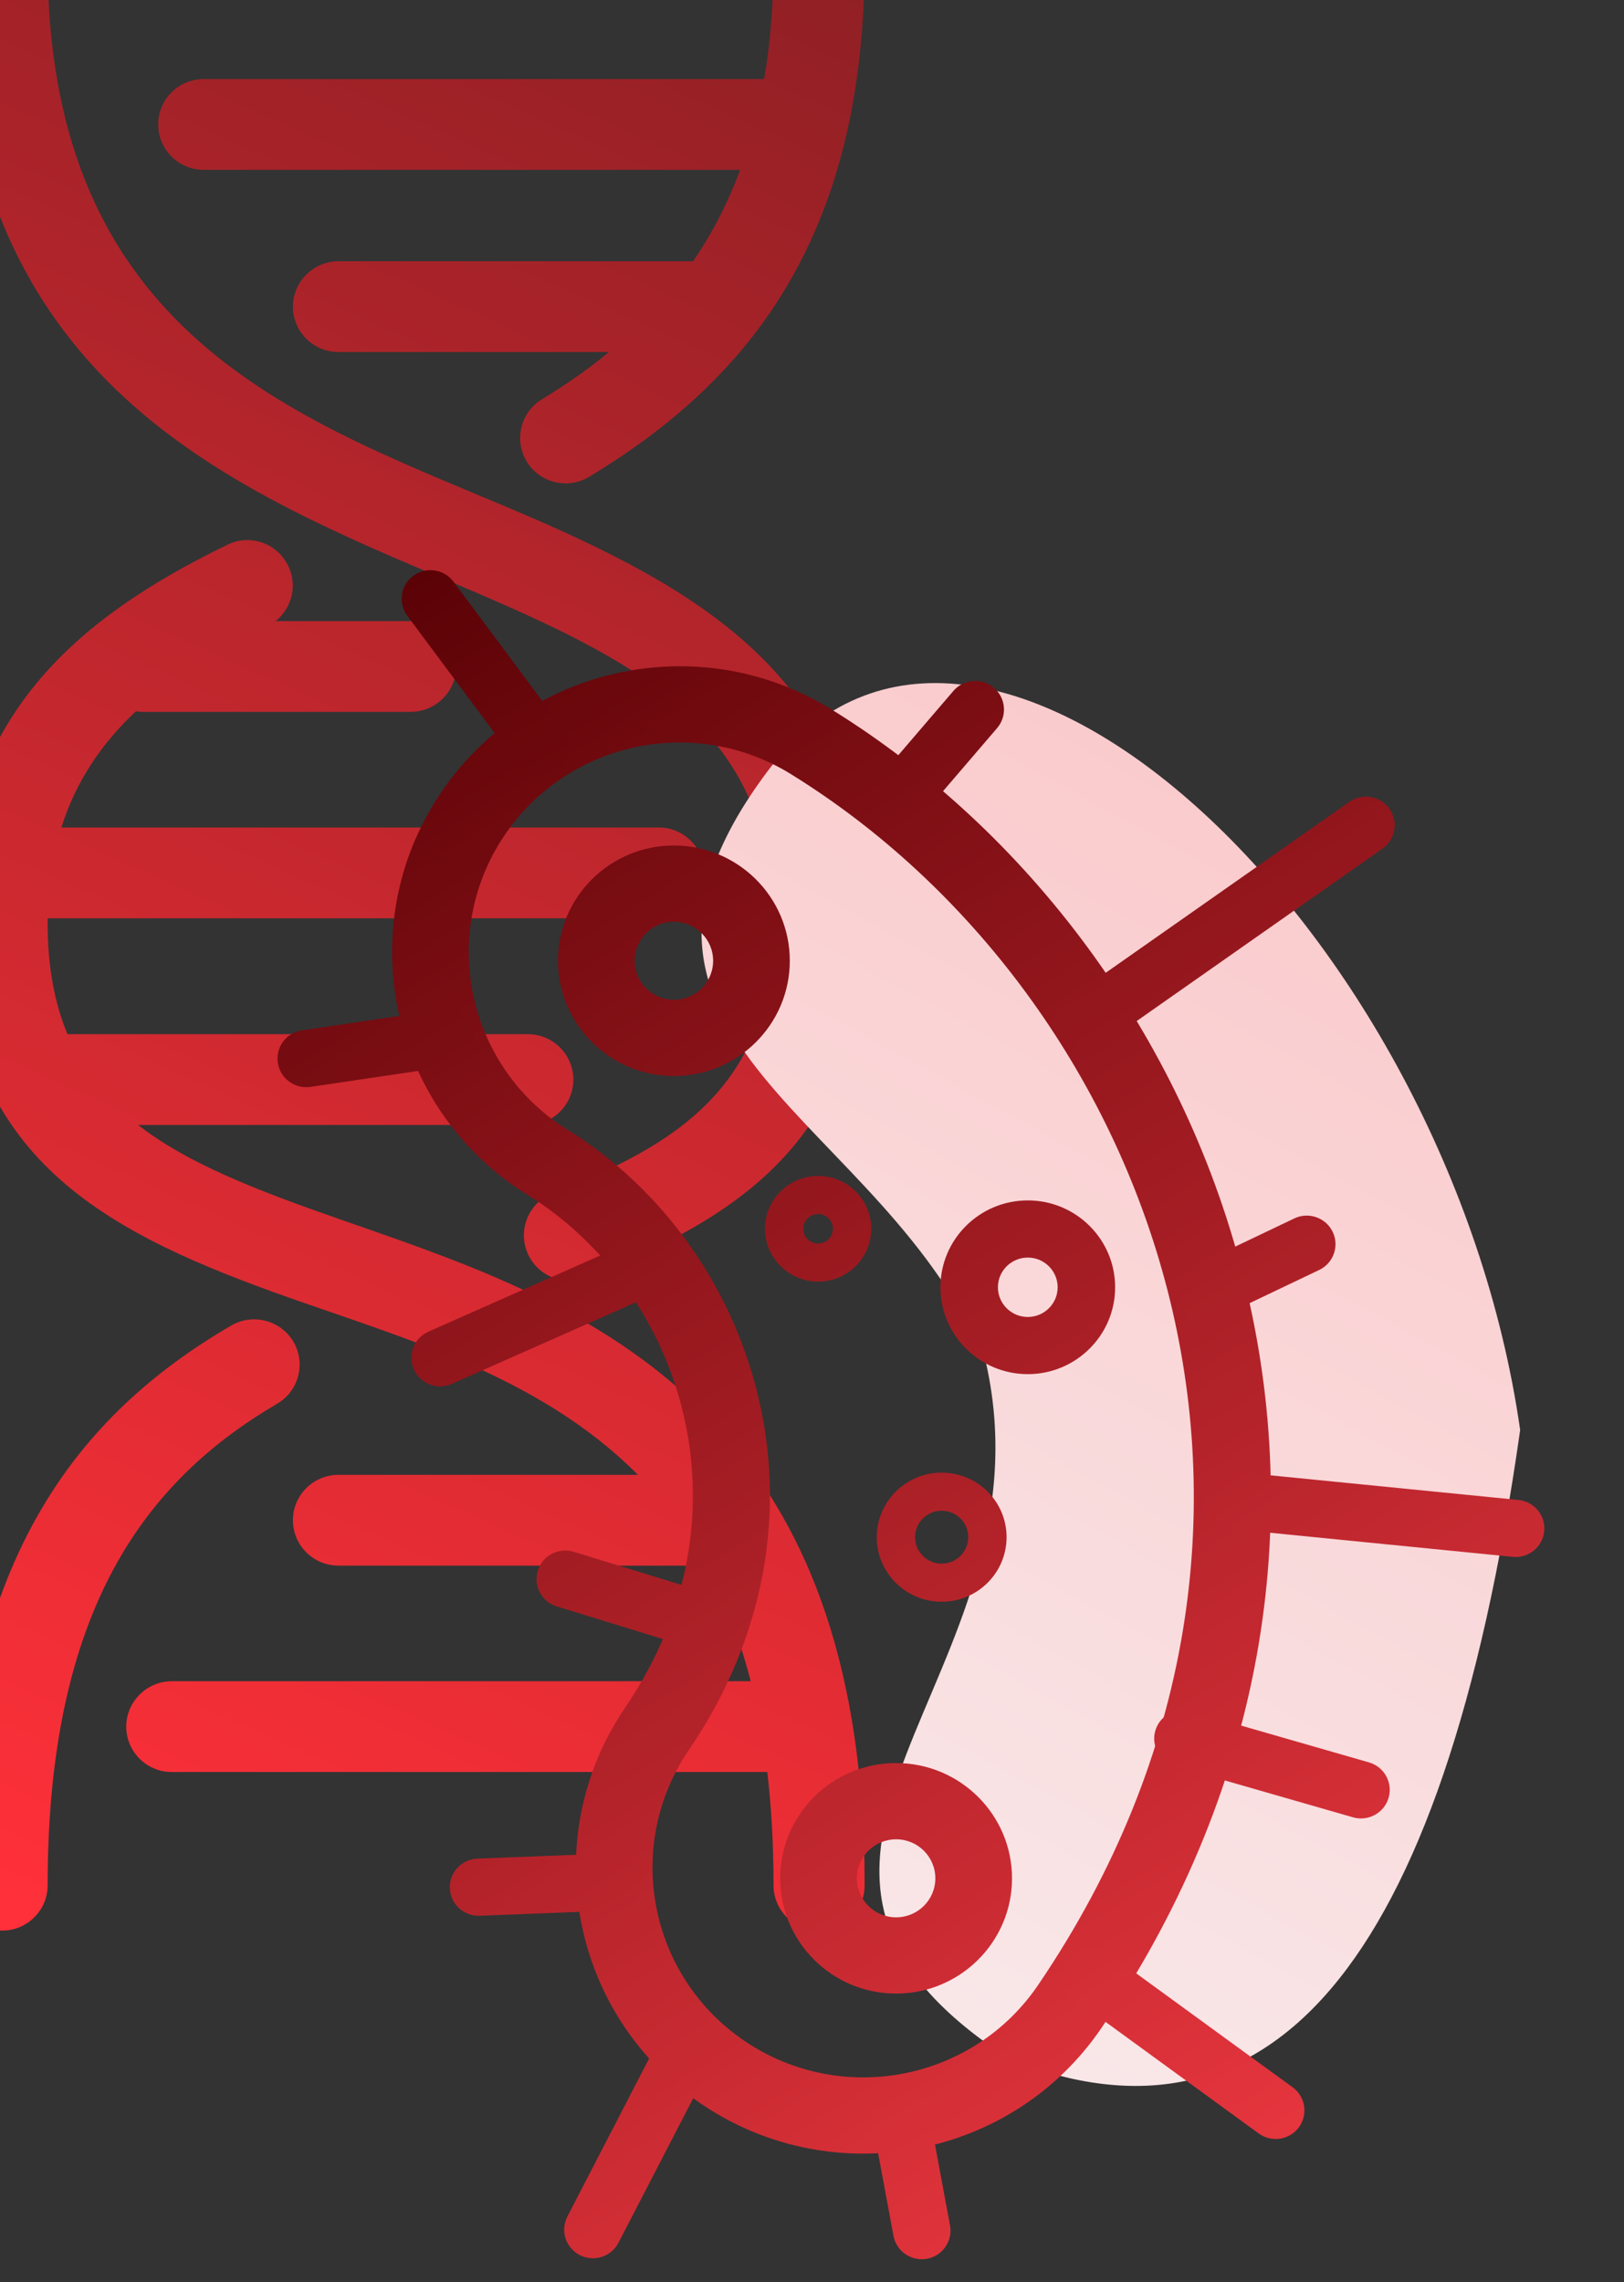 <?xml version="1.0" encoding="UTF-8" standalone="no"?>
<!DOCTYPE svg PUBLIC "-//W3C//DTD SVG 1.1//EN" "http://www.w3.org/Graphics/SVG/1.1/DTD/svg11.dtd">
<svg width="100%" height="100%" viewBox="0 0 121 170" version="1.1" xmlns="http://www.w3.org/2000/svg" xmlns:xlink="http://www.w3.org/1999/xlink" xml:space="preserve" xmlns:serif="http://www.serif.com/" style="fill-rule:evenodd;clip-rule:evenodd;stroke-linejoin:round;stroke-miterlimit:2;">
    <rect x="0" y="0" width="121" height="170" fill="#333333" stroke="none"/>
    <g transform="matrix(1,0,0,1,-26299,-1467)">
        <g transform="matrix(3.034,0,0,5.197,18709.1,942.188)">
            <g id="phase4-5" transform="matrix(0.761,0,0,0.761,588.669,27.607)">
                <g id="adn" transform="matrix(0.098,0,0,0.057,2477.96,-1012.33)">
                    <path d="M575.023,19939.1C541.787,19905.5 495.563,19893.4 455.235,19878.8C397.417,19857.8 350.656,19832.3 350.656,19756.9C350.656,19689.2 390.011,19656.1 439.78,19631.8C447.216,19628.1 456.208,19631.2 459.848,19638.7C462.998,19645.1 461.113,19652.7 455.727,19657L500.168,19657C508.447,19657 515.168,19663.7 515.168,19672C515.168,19680.3 508.447,19687 500.168,19687L411.827,19687C411.11,19687 410.404,19686.9 409.715,19686.8C398.7,19697.2 390.074,19709.6 385.171,19725.2L581.876,19725.2C590.155,19725.2 596.876,19732 596.876,19740.2C596.876,19748.5 590.155,19755.2 581.876,19755.2L380.666,19755.2C380.659,19755.8 380.656,19756.3 380.656,19756.9C380.656,19771.4 382.991,19783.4 387.185,19793.5L538.766,19793.5C547.045,19793.5 553.766,19800.2 553.766,19808.5C553.766,19816.8 547.045,19823.5 538.766,19823.5L410.427,19823.5C416.481,19828.2 423.251,19832.3 430.536,19836C452.669,19847.2 479.045,19855 505.394,19864.8C541.322,19878.1 577.042,19895.1 603.988,19926.3C631.029,19957.5 649.68,20003.1 649.68,20074.7C649.68,20083 642.959,20089.7 634.68,20089.7C626.402,20089.7 619.68,20083 619.68,20074.7C619.68,20061.2 618.974,20048.8 617.627,20037.3L421.539,20037.3C413.26,20037.3 406.539,20030.6 406.539,20022.3C406.539,20014.1 413.26,20007.3 421.539,20007.3L612.164,20007.3C608.447,19992.8 603.448,19980.2 597.389,19969.1L476.42,19969.1C468.141,19969.1 461.42,19962.4 461.42,19954.1C461.42,19945.8 468.141,19939.1 476.42,19939.1L575.023,19939.1ZM441.039,19889.8C390.762,19919.3 350.656,19967.8 350.656,20074.7C350.656,20083 357.377,20089.7 365.656,20089.7C373.934,20089.7 380.656,20083 380.656,20074.7C380.656,19983.2 413.219,19940.9 456.233,19915.6C463.372,19911.4 465.763,19902.2 461.57,19895.1C457.377,19888 448.177,19885.6 441.039,19889.8ZM350.656,19439C350.656,19563.9 422.063,19604.4 494.182,19635.8C520.444,19647.2 546.74,19657.4 568.8,19670.7C598.349,19688.6 619.68,19712.8 619.68,19756.9C619.68,19810.9 587.068,19830.4 547.025,19846C539.312,19849 535.492,19857.7 538.5,19865.4C541.507,19873.1 550.211,19877 557.924,19873.9C609.724,19853.7 649.68,19826.7 649.68,19756.9C649.68,19682.2 603.318,19651.1 546.112,19625.5C473.344,19593 380.656,19570.3 380.656,19439C380.656,19430.8 373.934,19424 365.656,19424C357.377,19424 350.656,19430.8 350.656,19439ZM616.588,19477.9C618.602,19466.1 619.68,19453.2 619.68,19439C619.68,19430.8 626.402,19424 634.68,19424C642.959,19424 649.68,19430.8 649.68,19439C649.68,19532.5 609.374,19578.7 559.035,19609.3C551.963,19613.6 542.727,19611.4 538.422,19604.3C534.118,19597.2 536.364,19588 543.435,19583.7C551.129,19579 558.526,19573.9 565.486,19568.1L476.42,19568.1C468.141,19568.1 461.42,19561.4 461.42,19553.1C461.42,19544.9 468.141,19538.1 476.42,19538.1L593.193,19538.1C599.278,19529.2 604.513,19519.2 608.685,19507.9L432.054,19507.9C423.776,19507.9 417.054,19501.2 417.054,19492.9C417.054,19484.6 423.776,19477.9 432.054,19477.9L616.588,19477.9Z" style="fill:url(#_Linear1);"/>
                </g>
                <g transform="matrix(0.801,0,0,0.801,503.09,24.663)">
                    <g transform="matrix(0.33,0,0,0.192,-6174.49,-180.954)">
                        <path d="M26410.8,1503.54C26386,1536.81 26425.4,1545.8 26437.5,1576.01C26446.1,1614.69 26402,1636.42 26440.5,1661.31C26471.5,1673.54 26493.2,1651.42 26502.7,1584.19C26493.9,1522.46 26436.6,1469.11 26410.8,1503.54Z" style="fill:url(#_Linear2);"/>
                    </g>
                    <g id="bacteria1" transform="matrix(0.143,0,0,0.083,2489.9,82.942)">
                        <g transform="matrix(1.08,0,0,1.08,0,0)">
                            <path d="M268.847,387.576C308.627,412.307 328.783,470.942 294.246,522.039C271.066,556.333 280.089,602.995 314.384,626.175C348.679,649.355 395.341,640.332 418.521,606.037C507.603,474.241 450.649,323.976 348.043,260.187C312.889,238.332 266.605,249.129 244.75,284.283C222.895,319.437 233.693,365.721 268.847,387.576ZM279.406,370.591C253.627,354.564 245.709,320.622 261.735,294.843C277.762,269.063 311.704,261.145 337.483,277.172C431.712,335.753 483.76,473.802 401.951,594.837C384.952,619.987 350.733,626.604 325.584,609.605C300.434,592.607 293.817,558.388 310.816,533.238C352.624,471.383 327.562,400.529 279.406,370.591Z" style="fill:url(#_Linear3);"/>
                        </g>
                        <g transform="matrix(1.08,0,0,1.08,2.957,-9.102)">
                            <path d="M304.226,304.329C287.539,304.329 273.991,317.876 273.991,334.563C273.991,351.25 287.539,364.798 304.226,364.798C320.913,364.798 334.461,351.25 334.461,334.563C334.461,317.876 320.913,304.329 304.226,304.329ZM304.226,324.329C309.874,324.329 314.461,328.915 314.461,334.563C314.461,340.212 309.874,344.798 304.226,344.798C298.577,344.798 293.991,340.212 293.991,334.563C293.991,328.915 298.577,324.329 304.226,324.329Z" style="fill:url(#_Linear4);"/>
                        </g>
                        <g transform="matrix(0.816,0,0,0.816,182.973,171.721)">
                            <path d="M304.226,304.405C287.581,304.405 274.067,317.918 274.067,334.563C274.067,351.208 287.581,364.722 304.226,364.722C320.871,364.722 334.384,351.208 334.384,334.563C334.384,317.918 320.871,304.405 304.226,304.405ZM304.226,324.252C309.916,324.252 314.537,328.873 314.537,334.563C314.537,340.254 309.916,344.874 304.226,344.874C298.535,344.874 293.915,340.254 293.915,334.563C293.915,328.873 298.535,324.252 304.226,324.252Z" style="fill:url(#_Linear5);"/>
                        </g>
                        <g transform="matrix(1.08,0,0,1.08,65.561,250.835)">
                            <path d="M304.226,304.329C287.539,304.329 273.991,317.876 273.991,334.563C273.991,351.25 287.539,364.798 304.226,364.798C320.913,364.798 334.461,351.25 334.461,334.563C334.461,317.876 320.913,304.329 304.226,304.329ZM304.226,324.329C309.874,324.329 314.461,328.915 314.461,334.563C314.461,340.212 309.874,344.798 304.226,344.798C298.577,344.798 293.991,340.212 293.991,334.563C293.991,328.915 298.577,324.329 304.226,324.329Z" style="fill:url(#_Linear6);"/>
                        </g>
                        <g transform="matrix(0.637,0,0,0.637,213.167,302.406)">
                            <path d="M304.226,305.854C288.381,305.854 275.516,318.718 275.516,334.563C275.516,350.409 288.381,363.273 304.226,363.273C320.071,363.273 332.935,350.409 332.935,334.563C332.935,318.718 320.071,305.854 304.226,305.854ZM304.226,322.803C310.716,322.803 315.986,328.073 315.986,334.563C315.986,341.054 310.716,346.324 304.226,346.324C297.735,346.324 292.465,341.054 292.465,334.563C292.465,328.073 297.735,322.803 304.226,322.803Z" style="fill:url(#_Linear7);"/>
                        </g>
                        <g transform="matrix(0.473,0,0,0.473,228.259,269.906)">
                            <path d="M304.226,302.921C286.762,302.921 272.583,317.1 272.583,334.563C272.583,352.027 286.762,366.206 304.226,366.206C321.69,366.206 335.868,352.027 335.868,334.563C335.868,317.1 321.69,302.921 304.226,302.921ZM304.226,325.736C309.098,325.736 313.053,329.691 313.053,334.563C313.053,339.435 309.098,343.391 304.226,343.391C299.354,343.391 295.398,339.435 295.398,334.563C295.398,329.691 299.354,325.736 304.226,325.736Z" style="fill:url(#_Linear8);"/>
                        </g>
                        <g transform="matrix(1.08,0,0,1.08,0,0)">
                            <path d="M278.182,265.482L249.474,226.713C247.011,223.387 242.31,222.686 238.983,225.149C235.657,227.612 234.956,232.313 237.419,235.64L266.127,274.409C268.59,277.735 273.291,278.436 276.617,275.973C279.944,273.51 280.645,268.809 278.182,265.482Z" style="fill:url(#_Linear9);"/>
                        </g>
                        <g transform="matrix(1.08,0,0,1.08,0,0)">
                            <path d="M370.638,289.316L391.28,265.099C393.966,261.948 393.588,257.211 390.438,254.526C387.288,251.84 382.55,252.218 379.865,255.368L359.222,279.586C356.537,282.736 356.915,287.474 360.065,290.159C363.215,292.844 367.953,292.466 370.638,289.316Z" style="fill:url(#_Linear10);"/>
                        </g>
                        <g transform="matrix(1.08,0,0,1.08,0,0)">
                            <path d="M246.362,338.952L209.954,344.383C205.86,344.994 203.032,348.813 203.643,352.907C204.253,357.001 208.073,359.829 212.167,359.219L248.575,353.788C252.669,353.178 255.497,349.358 254.887,345.264C254.276,341.17 250.456,338.342 246.362,338.952Z" style="fill:url(#_Linear11);"/>
                        </g>
                        <g transform="matrix(1.08,0,0,1.08,0,0)">
                            <path d="M298.994,398.431L242.924,423.427C239.144,425.112 237.443,429.55 239.128,433.331C240.814,437.111 245.251,438.812 249.032,437.127L305.101,412.131C308.882,410.446 310.583,406.008 308.897,402.227C307.212,398.447 302.774,396.745 298.994,398.431Z" style="fill:url(#_Linear12);"/>
                        </g>
                        <g transform="matrix(1.08,0,0,1.08,0,0)">
                            <path d="M318.59,492.834L280.84,481.167C276.885,479.945 272.682,482.164 271.46,486.118C270.237,490.073 272.456,494.276 276.411,495.499L314.16,507.166C318.115,508.388 322.318,506.169 323.541,502.215C324.763,498.26 322.544,494.057 318.59,492.834Z" style="fill:url(#_Linear13);"/>
                        </g>
                        <g transform="matrix(1.08,0,0,1.08,0,0)">
                            <path d="M291.206,560.264L255.715,561.65C251.578,561.812 248.352,565.301 248.513,569.437C248.675,573.573 252.164,576.8 256.3,576.639L291.791,575.253C295.927,575.091 299.154,571.602 298.993,567.466C298.831,563.33 295.342,560.103 291.206,560.264Z" style="fill:url(#_Linear14);"/>
                        </g>
                        <g transform="matrix(1.08,0,0,1.08,0,0)">
                            <path d="M304.151,606.979L279.172,655.55C277.279,659.231 278.73,663.757 282.412,665.65C286.093,667.543 290.618,666.091 292.511,662.41L317.491,613.839C319.384,610.158 317.932,605.633 314.251,603.74C310.57,601.846 306.044,603.298 304.151,606.979Z" style="fill:url(#_Linear15);"/>
                        </g>
                        <g transform="matrix(1.08,0,0,1.08,0,0)">
                            <path d="M358.529,629.688L364.246,660.601C364.999,664.671 368.914,667.364 372.985,666.612C377.055,665.859 379.748,661.943 378.996,657.873L373.279,626.961C372.526,622.89 368.611,620.197 364.54,620.95C360.47,621.702 357.776,625.618 358.529,629.688Z" style="fill:url(#_Linear16);"/>
                        </g>
                        <g transform="matrix(1.08,0,0,1.08,0,0)">
                            <path d="M411.129,598.298L459.515,633.746C462.854,636.192 467.551,635.467 469.997,632.128C472.444,628.789 471.719,624.092 468.38,621.646L419.994,586.198C416.654,583.752 411.957,584.477 409.511,587.816C407.065,591.155 407.79,595.852 411.129,598.298Z" style="fill:url(#_Linear17);"/>
                        </g>
                        <g transform="matrix(1.08,0,0,1.08,0,0)">
                            <path d="M437.669,537.377L484.114,550.819C488.09,551.97 492.252,549.676 493.403,545.7C494.554,541.724 492.26,537.561 488.284,536.411L441.839,522.969C437.863,521.818 433.701,524.112 432.55,528.088C431.399,532.064 433.693,536.226 437.669,537.377Z" style="fill:url(#_Linear18);"/>
                        </g>
                        <g transform="matrix(1.08,0,0,1.08,0,0)">
                            <path d="M451.899,475.117L525.788,482.496C529.907,482.908 533.585,479.898 533.996,475.779C534.407,471.66 531.397,467.982 527.278,467.571L453.39,460.191C449.271,459.78 445.593,462.79 445.182,466.909C444.77,471.027 447.78,474.705 451.899,475.117Z" style="fill:url(#_Linear19);"/>
                        </g>
                        <g transform="matrix(1.08,0,0,1.08,0,0)">
                            <path d="M449.392,419.667L475.292,407.245C479.025,405.454 480.602,400.971 478.812,397.239C477.022,393.506 472.538,391.93 468.806,393.72L442.906,406.142C439.173,407.932 437.596,412.415 439.386,416.147C441.177,419.88 445.66,421.457 449.392,419.667Z" style="fill:url(#_Linear20);"/>
                        </g>
                        <g transform="matrix(1.08,0,0,1.08,0,0)">
                            <path d="M419.884,347.45L491.815,296.715C495.198,294.329 496.007,289.645 493.621,286.263C491.236,282.88 486.552,282.071 483.17,284.457L411.238,335.192C407.856,337.578 407.047,342.261 409.432,345.644C411.818,349.027 416.502,349.836 419.884,347.45Z" style="fill:url(#_Linear21);"/>
                        </g>
                    </g>
                </g>
            </g>
        </g>
    </g>
    <defs>
        <linearGradient id="_Linear1" x1="0" y1="0" x2="1" y2="0" gradientUnits="userSpaceOnUse" gradientTransform="matrix(306.842,-650.653,650.653,306.842,350.656,20074.7)"><stop offset="0" style="stop-color:rgb(255,48,57);stop-opacity:1"/><stop offset="1" style="stop-color:rgb(141,31,36);stop-opacity:1"/></linearGradient>
        <linearGradient id="_Linear2" x1="0" y1="0" x2="1" y2="0" gradientUnits="userSpaceOnUse" gradientTransform="matrix(95.868,-182.544,182.544,95.868,26409.3,1670.37)"><stop offset="0" style="stop-color:rgb(249,236,237);stop-opacity:1"/><stop offset="1" style="stop-color:rgb(250,196,198);stop-opacity:1"/></linearGradient>
        <linearGradient id="_Linear3" x1="0" y1="0" x2="1" y2="0" gradientUnits="userSpaceOnUse" gradientTransform="matrix(279.463,443.061,-443.061,279.463,204.356,223.677)"><stop offset="0" style="stop-color:rgb(85,0,4);stop-opacity:1"/><stop offset="1" style="stop-color:rgb(241,57,66);stop-opacity:1"/></linearGradient>
        <linearGradient id="_Linear4" x1="0" y1="0" x2="1" y2="0" gradientUnits="userSpaceOnUse" gradientTransform="matrix(279.463,443.061,-443.061,279.463,201.618,232.105)"><stop offset="0" style="stop-color:rgb(85,0,4);stop-opacity:1"/><stop offset="1" style="stop-color:rgb(241,57,66);stop-opacity:1"/></linearGradient>
        <linearGradient id="_Linear5" x1="0" y1="0" x2="1" y2="0" gradientUnits="userSpaceOnUse" gradientTransform="matrix(369.782,586.252,-586.252,369.782,46.227,85.579)"><stop offset="0" style="stop-color:rgb(85,0,4);stop-opacity:1"/><stop offset="1" style="stop-color:rgb(241,57,66);stop-opacity:1"/></linearGradient>
        <linearGradient id="_Linear6" x1="0" y1="0" x2="1" y2="0" gradientUnits="userSpaceOnUse" gradientTransform="matrix(279.463,443.061,-443.061,279.463,143.651,-8.577)"><stop offset="0" style="stop-color:rgb(85,0,4);stop-opacity:1"/><stop offset="1" style="stop-color:rgb(241,57,66);stop-opacity:1"/></linearGradient>
        <linearGradient id="_Linear7" x1="0" y1="0" x2="1" y2="0" gradientUnits="userSpaceOnUse" gradientTransform="matrix(473.669,750.954,-750.954,473.669,11.829,-95.472)"><stop offset="0" style="stop-color:rgb(85,0,4);stop-opacity:1"/><stop offset="1" style="stop-color:rgb(241,57,66);stop-opacity:1"/></linearGradient>
        <linearGradient id="_Linear8" x1="0" y1="0" x2="1" y2="0" gradientUnits="userSpaceOnUse" gradientTransform="matrix(637.597,1010.84,-1010.84,637.597,-15.96,-59.858)"><stop offset="0" style="stop-color:rgb(85,0,4);stop-opacity:1"/><stop offset="1" style="stop-color:rgb(241,57,66);stop-opacity:1"/></linearGradient>
        <linearGradient id="_Linear9" x1="0" y1="0" x2="1" y2="0" gradientUnits="userSpaceOnUse" gradientTransform="matrix(279.463,443.061,-443.061,279.463,204.356,223.677)"><stop offset="0" style="stop-color:rgb(85,0,4);stop-opacity:1"/><stop offset="1" style="stop-color:rgb(241,57,66);stop-opacity:1"/></linearGradient>
        <linearGradient id="_Linear10" x1="0" y1="0" x2="1" y2="0" gradientUnits="userSpaceOnUse" gradientTransform="matrix(279.463,443.061,-443.061,279.463,204.356,223.677)"><stop offset="0" style="stop-color:rgb(85,0,4);stop-opacity:1"/><stop offset="1" style="stop-color:rgb(241,57,66);stop-opacity:1"/></linearGradient>
        <linearGradient id="_Linear11" x1="0" y1="0" x2="1" y2="0" gradientUnits="userSpaceOnUse" gradientTransform="matrix(279.463,443.061,-443.061,279.463,204.356,223.677)"><stop offset="0" style="stop-color:rgb(85,0,4);stop-opacity:1"/><stop offset="1" style="stop-color:rgb(241,57,66);stop-opacity:1"/></linearGradient>
        <linearGradient id="_Linear12" x1="0" y1="0" x2="1" y2="0" gradientUnits="userSpaceOnUse" gradientTransform="matrix(279.463,443.061,-443.061,279.463,204.356,223.677)"><stop offset="0" style="stop-color:rgb(85,0,4);stop-opacity:1"/><stop offset="1" style="stop-color:rgb(241,57,66);stop-opacity:1"/></linearGradient>
        <linearGradient id="_Linear13" x1="0" y1="0" x2="1" y2="0" gradientUnits="userSpaceOnUse" gradientTransform="matrix(279.463,443.061,-443.061,279.463,204.356,223.677)"><stop offset="0" style="stop-color:rgb(85,0,4);stop-opacity:1"/><stop offset="1" style="stop-color:rgb(241,57,66);stop-opacity:1"/></linearGradient>
        <linearGradient id="_Linear14" x1="0" y1="0" x2="1" y2="0" gradientUnits="userSpaceOnUse" gradientTransform="matrix(279.463,443.061,-443.061,279.463,204.356,223.677)"><stop offset="0" style="stop-color:rgb(85,0,4);stop-opacity:1"/><stop offset="1" style="stop-color:rgb(241,57,66);stop-opacity:1"/></linearGradient>
        <linearGradient id="_Linear15" x1="0" y1="0" x2="1" y2="0" gradientUnits="userSpaceOnUse" gradientTransform="matrix(279.463,443.061,-443.061,279.463,204.356,223.677)"><stop offset="0" style="stop-color:rgb(85,0,4);stop-opacity:1"/><stop offset="1" style="stop-color:rgb(241,57,66);stop-opacity:1"/></linearGradient>
        <linearGradient id="_Linear16" x1="0" y1="0" x2="1" y2="0" gradientUnits="userSpaceOnUse" gradientTransform="matrix(279.463,443.061,-443.061,279.463,204.356,223.677)"><stop offset="0" style="stop-color:rgb(85,0,4);stop-opacity:1"/><stop offset="1" style="stop-color:rgb(241,57,66);stop-opacity:1"/></linearGradient>
        <linearGradient id="_Linear17" x1="0" y1="0" x2="1" y2="0" gradientUnits="userSpaceOnUse" gradientTransform="matrix(279.463,443.061,-443.061,279.463,204.356,223.677)"><stop offset="0" style="stop-color:rgb(85,0,4);stop-opacity:1"/><stop offset="1" style="stop-color:rgb(241,57,66);stop-opacity:1"/></linearGradient>
        <linearGradient id="_Linear18" x1="0" y1="0" x2="1" y2="0" gradientUnits="userSpaceOnUse" gradientTransform="matrix(279.463,443.061,-443.061,279.463,204.356,223.677)"><stop offset="0" style="stop-color:rgb(85,0,4);stop-opacity:1"/><stop offset="1" style="stop-color:rgb(241,57,66);stop-opacity:1"/></linearGradient>
        <linearGradient id="_Linear19" x1="0" y1="0" x2="1" y2="0" gradientUnits="userSpaceOnUse" gradientTransform="matrix(279.463,443.061,-443.061,279.463,204.356,223.677)"><stop offset="0" style="stop-color:rgb(85,0,4);stop-opacity:1"/><stop offset="1" style="stop-color:rgb(241,57,66);stop-opacity:1"/></linearGradient>
        <linearGradient id="_Linear20" x1="0" y1="0" x2="1" y2="0" gradientUnits="userSpaceOnUse" gradientTransform="matrix(279.463,443.061,-443.061,279.463,204.356,223.677)"><stop offset="0" style="stop-color:rgb(85,0,4);stop-opacity:1"/><stop offset="1" style="stop-color:rgb(241,57,66);stop-opacity:1"/></linearGradient>
        <linearGradient id="_Linear21" x1="0" y1="0" x2="1" y2="0" gradientUnits="userSpaceOnUse" gradientTransform="matrix(279.463,443.061,-443.061,279.463,204.356,223.677)"><stop offset="0" style="stop-color:rgb(85,0,4);stop-opacity:1"/><stop offset="1" style="stop-color:rgb(241,57,66);stop-opacity:1"/></linearGradient>
    </defs>
</svg>
